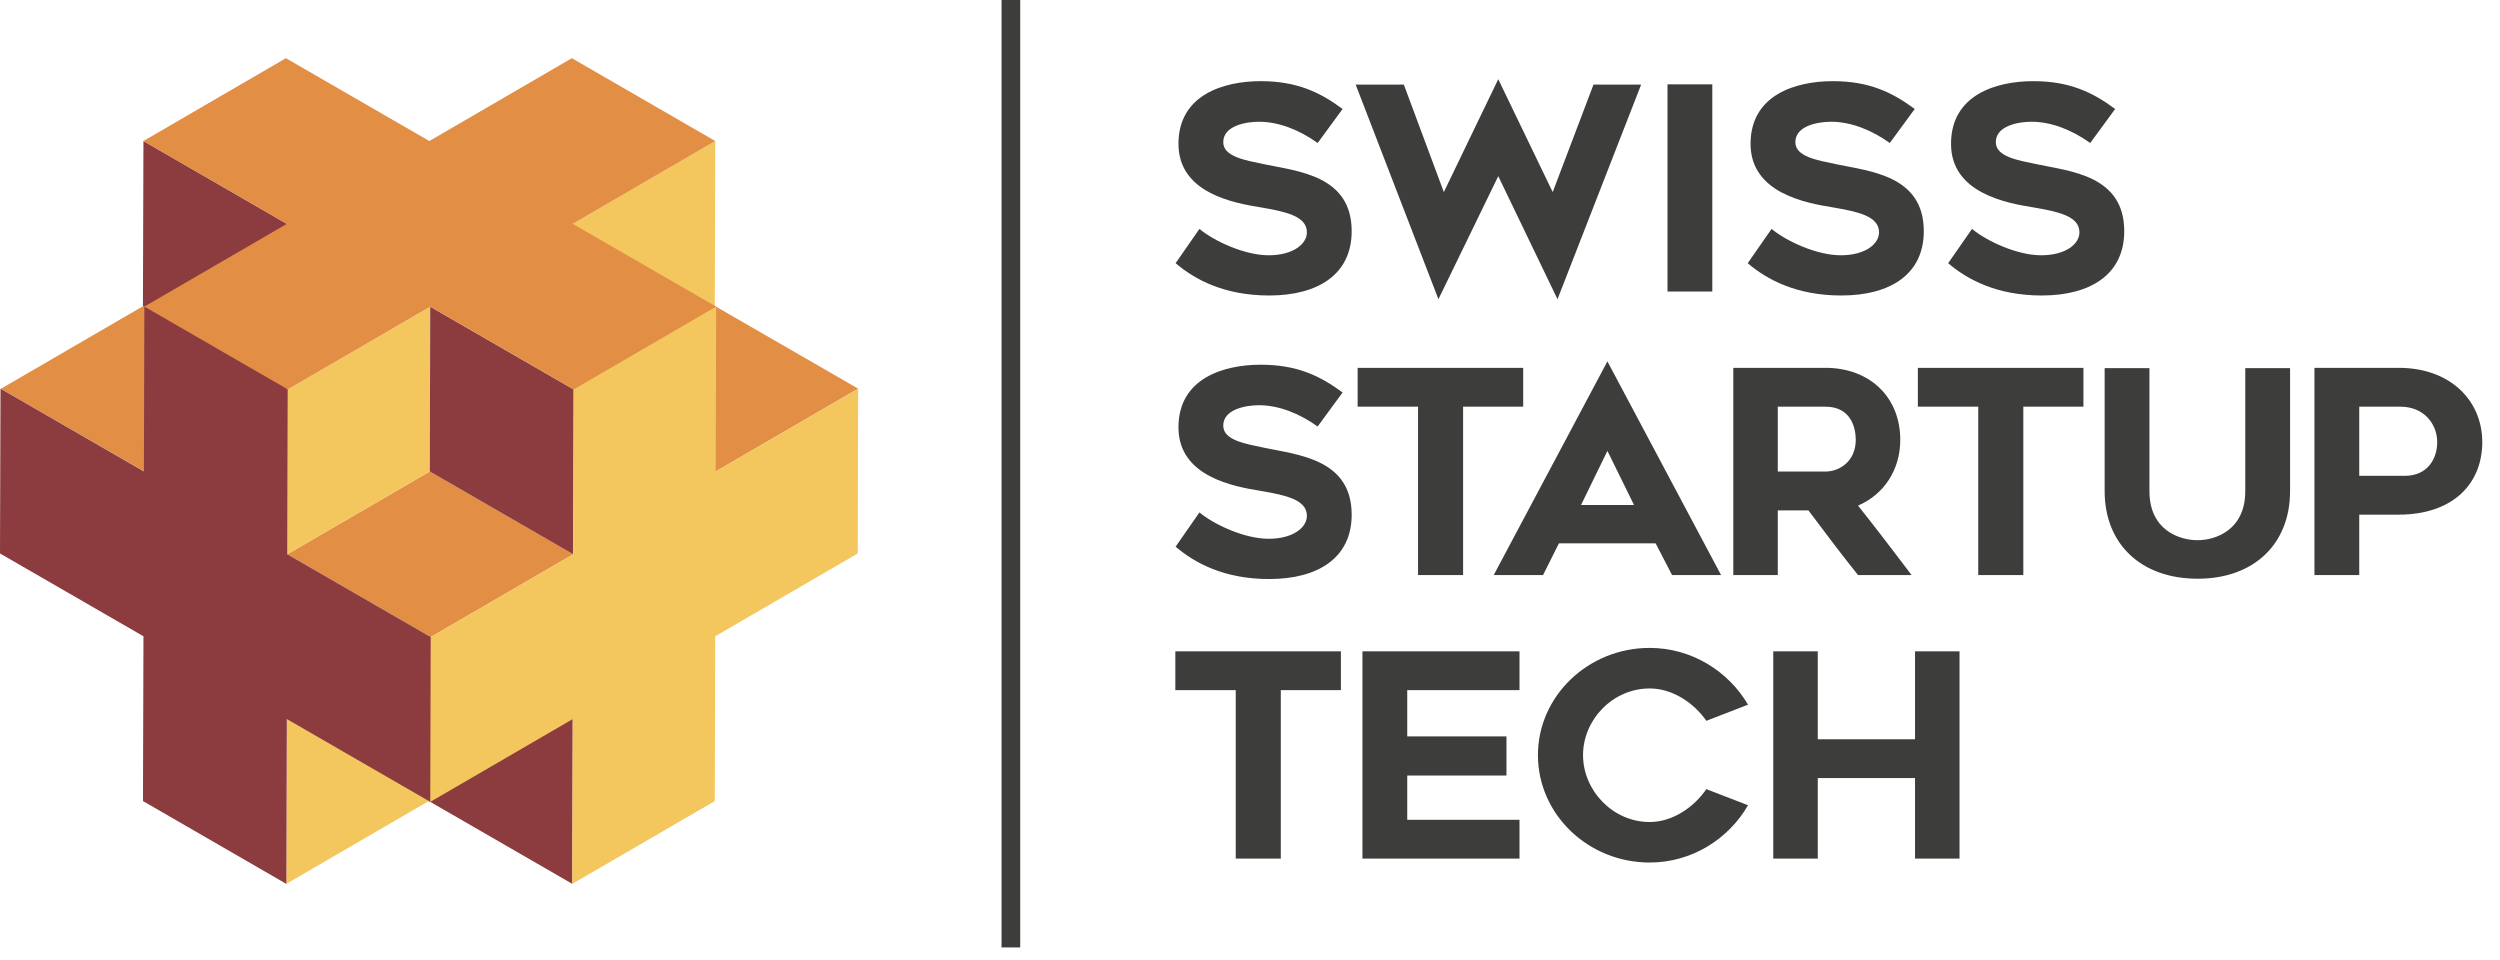 <?xml version="1.0" encoding="UTF-8"?>
<svg width="112px" height="43px" viewBox="0 0 112 43" version="1.1" xmlns="http://www.w3.org/2000/svg" xmlns:xlink="http://www.w3.org/1999/xlink">
    <!-- Generator: Sketch 53.2 (72643) - https://sketchapp.com -->
    <title>Group 17</title>
    <desc>Created with Sketch.</desc>
    <g id="Page-1" stroke="none" stroke-width="1" fill="none" fill-rule="evenodd">
        <g id="Services" transform="translate(-134, -633)">
            <g id="Group-17" transform="translate(134, 633)">
                <polygon id="Fill-1" fill="#3D3D3C" points="44.869 42.445 45.705 42.445 45.705 -3.55271368e-15 44.869 -3.55271368e-15"></polygon>
                <polygon id="Fill-2" fill="#E28E45" points="12.85 17.417 6.424 13.707 0.04 17.417 6.466 21.126"></polygon>
                <polygon id="Fill-3" fill="#E28E45" points="38.444 17.412 32.017 13.703 25.635 17.412 32.06 21.122"></polygon>
                <polygon id="Fill-4" fill="#E28E45" points="12.873 24.83 19.298 28.539 25.682 24.83 19.257 21.12"></polygon>
                <polygon id="Fill-5" fill="#F4C75E" points="12.828 39.596 19.212 35.886 19.233 28.502 12.849 32.213"></polygon>
                <polygon id="Fill-6" fill="#F4C75E" points="25.638 17.409 32.022 13.698 32.044 6.314 25.66 10.025"></polygon>
                <polygon id="Fill-7" fill="#F4C75E" points="19.276 13.737 12.892 17.447 12.871 24.831 19.255 21.12"></polygon>
                <polygon id="Fill-8" fill="#8C3C3F" points="19.213 35.888 25.639 39.597 25.658 32.214 19.234 28.505"></polygon>
                <polygon id="Fill-9" fill="#8C3C3F" points="6.403 13.701 12.831 17.411 12.85 10.028 6.426 6.318"></polygon>
                <polygon id="Fill-10" fill="#8C3C3F" points="25.7 17.448 19.274 13.739 19.255 21.122 25.679 24.831"></polygon>
                <polygon id="Fill-11" fill="#E28E45" points="25.658 10.028 32.042 6.318 25.618 2.607 19.234 6.318 12.808 2.607 6.424 6.318 12.85 10.028 6.465 13.737 12.889 17.448 19.274 13.737 25.699 17.448 32.084 13.737"></polygon>
                <polygon id="Fill-12" fill="#8C3C3F" points="12.871 24.83 12.892 17.447 6.468 13.737 6.447 21.122 0.022 17.411 0 24.795 6.427 28.505 6.405 35.888 12.829 39.599 12.85 32.213 19.276 35.924 19.297 28.539"></polygon>
                <polygon id="Fill-13" fill="#F4C75E" points="32.063 21.12 32.084 13.737 25.7 17.447 25.681 24.83 19.295 28.541 19.276 35.924 25.66 32.214 25.638 39.597 32.022 35.889 32.041 28.505 38.426 24.795 38.446 17.411"></polygon>
                <path d="M60.072,30.919 L60.072,29.18 L52.655,29.18 L52.655,30.919 L55.361,30.919 L55.361,38.465 L57.38,38.465 L57.38,30.919 L60.072,30.919 Z M63.044,30.919 L68.074,30.919 L68.074,29.18 L61.037,29.18 L61.037,38.465 L68.074,38.465 L68.074,36.726 L63.044,36.726 L63.044,34.744 L67.49,34.744 L67.49,32.991 L63.044,32.991 L63.044,30.919 Z M78.312,36.076 L76.445,35.353 C75.885,36.166 74.932,36.826 73.905,36.826 C72.253,36.826 70.92,35.416 70.92,33.828 C70.92,32.241 72.253,30.843 73.905,30.843 C74.932,30.843 75.885,31.491 76.445,32.292 L78.312,31.569 C77.422,30.056 75.772,29.026 73.905,29.026 C71.148,29.026 68.899,31.187 68.899,33.828 C68.899,36.484 71.148,38.641 73.905,38.641 C75.772,38.641 77.422,37.613 78.312,36.076 Z M87.787,29.18 L85.793,29.18 L85.793,33.118 L81.436,33.118 L81.436,29.18 L79.442,29.18 L79.442,38.465 L81.436,38.465 L81.436,34.857 L85.793,34.857 L85.793,38.465 L87.787,38.465 L87.787,29.18 Z" id="Fill-14" fill="#3D3D3C"></path>
                <path d="M53.735,22.956 L52.667,24.492 C53.532,25.228 54.853,25.941 56.86,25.941 C59.055,25.941 60.555,24.988 60.555,23.057 C60.555,20.568 58.155,20.377 56.642,20.061 C55.806,19.882 54.802,19.73 54.802,19.068 C54.802,18.332 55.819,18.154 56.402,18.154 C57.304,18.154 58.231,18.535 59.031,19.107 L60.148,17.583 C59.132,16.833 58.104,16.339 56.478,16.339 C54.84,16.339 52.795,16.936 52.795,19.146 C52.795,21.37 55.31,21.801 56.478,21.991 C57.559,22.18 58.549,22.372 58.549,23.109 C58.549,23.629 57.938,24.137 56.833,24.137 C55.767,24.137 54.408,23.514 53.735,22.956 Z M68.239,18.219 L68.239,16.479 L60.822,16.479 L60.822,18.219 L63.528,18.219 L63.528,25.763 L65.547,25.763 L65.547,18.219 L68.239,18.219 Z M66.918,25.763 L69.129,25.763 L69.84,24.341 L74.171,24.341 L74.909,25.763 L77.104,25.763 L72.012,16.189 L66.918,25.763 Z M70.83,22.625 L72.012,20.199 L73.205,22.625 L70.83,22.625 Z M79.645,25.763 L79.645,22.866 L81.018,22.866 C81.779,23.883 82.478,24.81 83.24,25.763 L85.64,25.763 C84.89,24.773 84.04,23.654 83.24,22.651 C84.396,22.157 85.132,21.052 85.132,19.705 C85.132,17.799 83.773,16.479 81.779,16.479 L77.652,16.479 L77.652,25.763 L79.645,25.763 Z M79.645,21.126 L79.645,18.219 L81.779,18.219 C82.959,18.219 83.138,19.222 83.138,19.705 C83.138,20.671 82.401,21.126 81.779,21.126 L79.645,21.126 Z M93.338,18.219 L93.338,16.479 L85.92,16.479 L85.92,18.219 L88.625,18.219 L88.625,25.763 L90.645,25.763 L90.645,18.219 L93.338,18.219 Z M98.454,25.927 C100.969,25.927 102.595,24.379 102.595,22.003 L102.595,16.491 L100.588,16.491 L100.588,22.003 C100.588,23.756 99.242,24.201 98.454,24.201 C97.64,24.201 96.295,23.756 96.295,22.003 L96.295,16.491 L94.288,16.491 L94.288,22.003 C94.288,24.379 95.927,25.927 98.454,25.927 Z M107.46,16.479 L103.687,16.479 L103.687,25.763 L105.694,25.763 L105.694,23.057 L107.447,23.057 C109.936,23.057 111.206,21.635 111.206,19.806 C111.206,17.965 109.796,16.479 107.46,16.479 Z M107.738,21.317 L105.694,21.317 L105.694,18.219 L107.535,18.219 C108.615,18.219 109.187,19.018 109.187,19.806 C109.187,20.568 108.742,21.317 107.738,21.317 Z" id="Fill-15" fill="#3D3D3C"></path>
                <path d="M53.735,10.255 L52.667,11.791 C53.532,12.528 54.853,13.238 56.86,13.238 C59.055,13.238 60.555,12.286 60.555,10.356 C60.555,7.865 58.155,7.676 56.642,7.359 C55.806,7.18 54.802,7.029 54.802,6.368 C54.802,5.631 55.819,5.454 56.402,5.454 C57.304,5.454 58.231,5.834 59.031,6.406 L60.148,4.882 C59.132,4.132 58.104,3.636 56.478,3.636 C54.84,3.636 52.795,4.235 52.795,6.444 C52.795,8.667 55.31,9.099 56.478,9.29 C57.559,9.478 58.549,9.669 58.549,10.407 C58.549,10.928 57.938,11.436 56.833,11.436 C55.767,11.436 54.408,10.813 53.735,10.255 Z M73.523,3.79 L71.389,3.79 L69.561,8.605 L67.122,3.548 L64.684,8.605 L62.892,3.79 L60.734,3.79 L64.442,13.404 L67.122,7.892 L69.776,13.404 L73.523,3.79 Z M74.704,13.062 L76.711,13.062 L76.711,3.777 L74.704,3.777 L74.704,13.062 Z M79.366,10.255 L78.298,11.791 C79.162,12.528 80.483,13.238 82.49,13.238 C84.688,13.238 86.186,12.286 86.186,10.356 C86.186,7.865 83.786,7.676 82.274,7.359 C81.436,7.18 80.432,7.029 80.432,6.368 C80.432,5.631 81.449,5.454 82.033,5.454 C82.935,5.454 83.863,5.834 84.662,6.406 L85.78,4.882 C84.763,4.132 83.736,3.636 82.109,3.636 C80.47,3.636 78.425,4.235 78.425,6.444 C78.425,8.667 80.94,9.099 82.109,9.29 C83.189,9.478 84.181,9.669 84.181,10.407 C84.181,10.928 83.57,11.436 82.465,11.436 C81.397,11.436 80.038,10.813 79.366,10.255 Z M88.346,10.255 L87.278,11.791 C88.143,12.528 89.464,13.238 91.471,13.238 C93.666,13.238 95.166,12.286 95.166,10.356 C95.166,7.865 92.766,7.676 91.253,7.359 C90.415,7.18 89.413,7.029 89.413,6.368 C89.413,5.631 90.429,5.454 91.013,5.454 C91.915,5.454 92.841,5.834 93.642,6.406 L94.759,4.882 C93.744,4.132 92.715,3.636 91.089,3.636 C89.451,3.636 87.406,4.235 87.406,6.444 C87.406,8.667 89.92,9.099 91.089,9.29 C92.169,9.478 93.159,9.669 93.159,10.407 C93.159,10.928 92.549,11.436 91.444,11.436 C90.378,11.436 89.019,10.813 88.346,10.255 Z" id="Fill-16" fill="#3D3D3C"></path>
            </g>
        </g>
    </g>
</svg>
